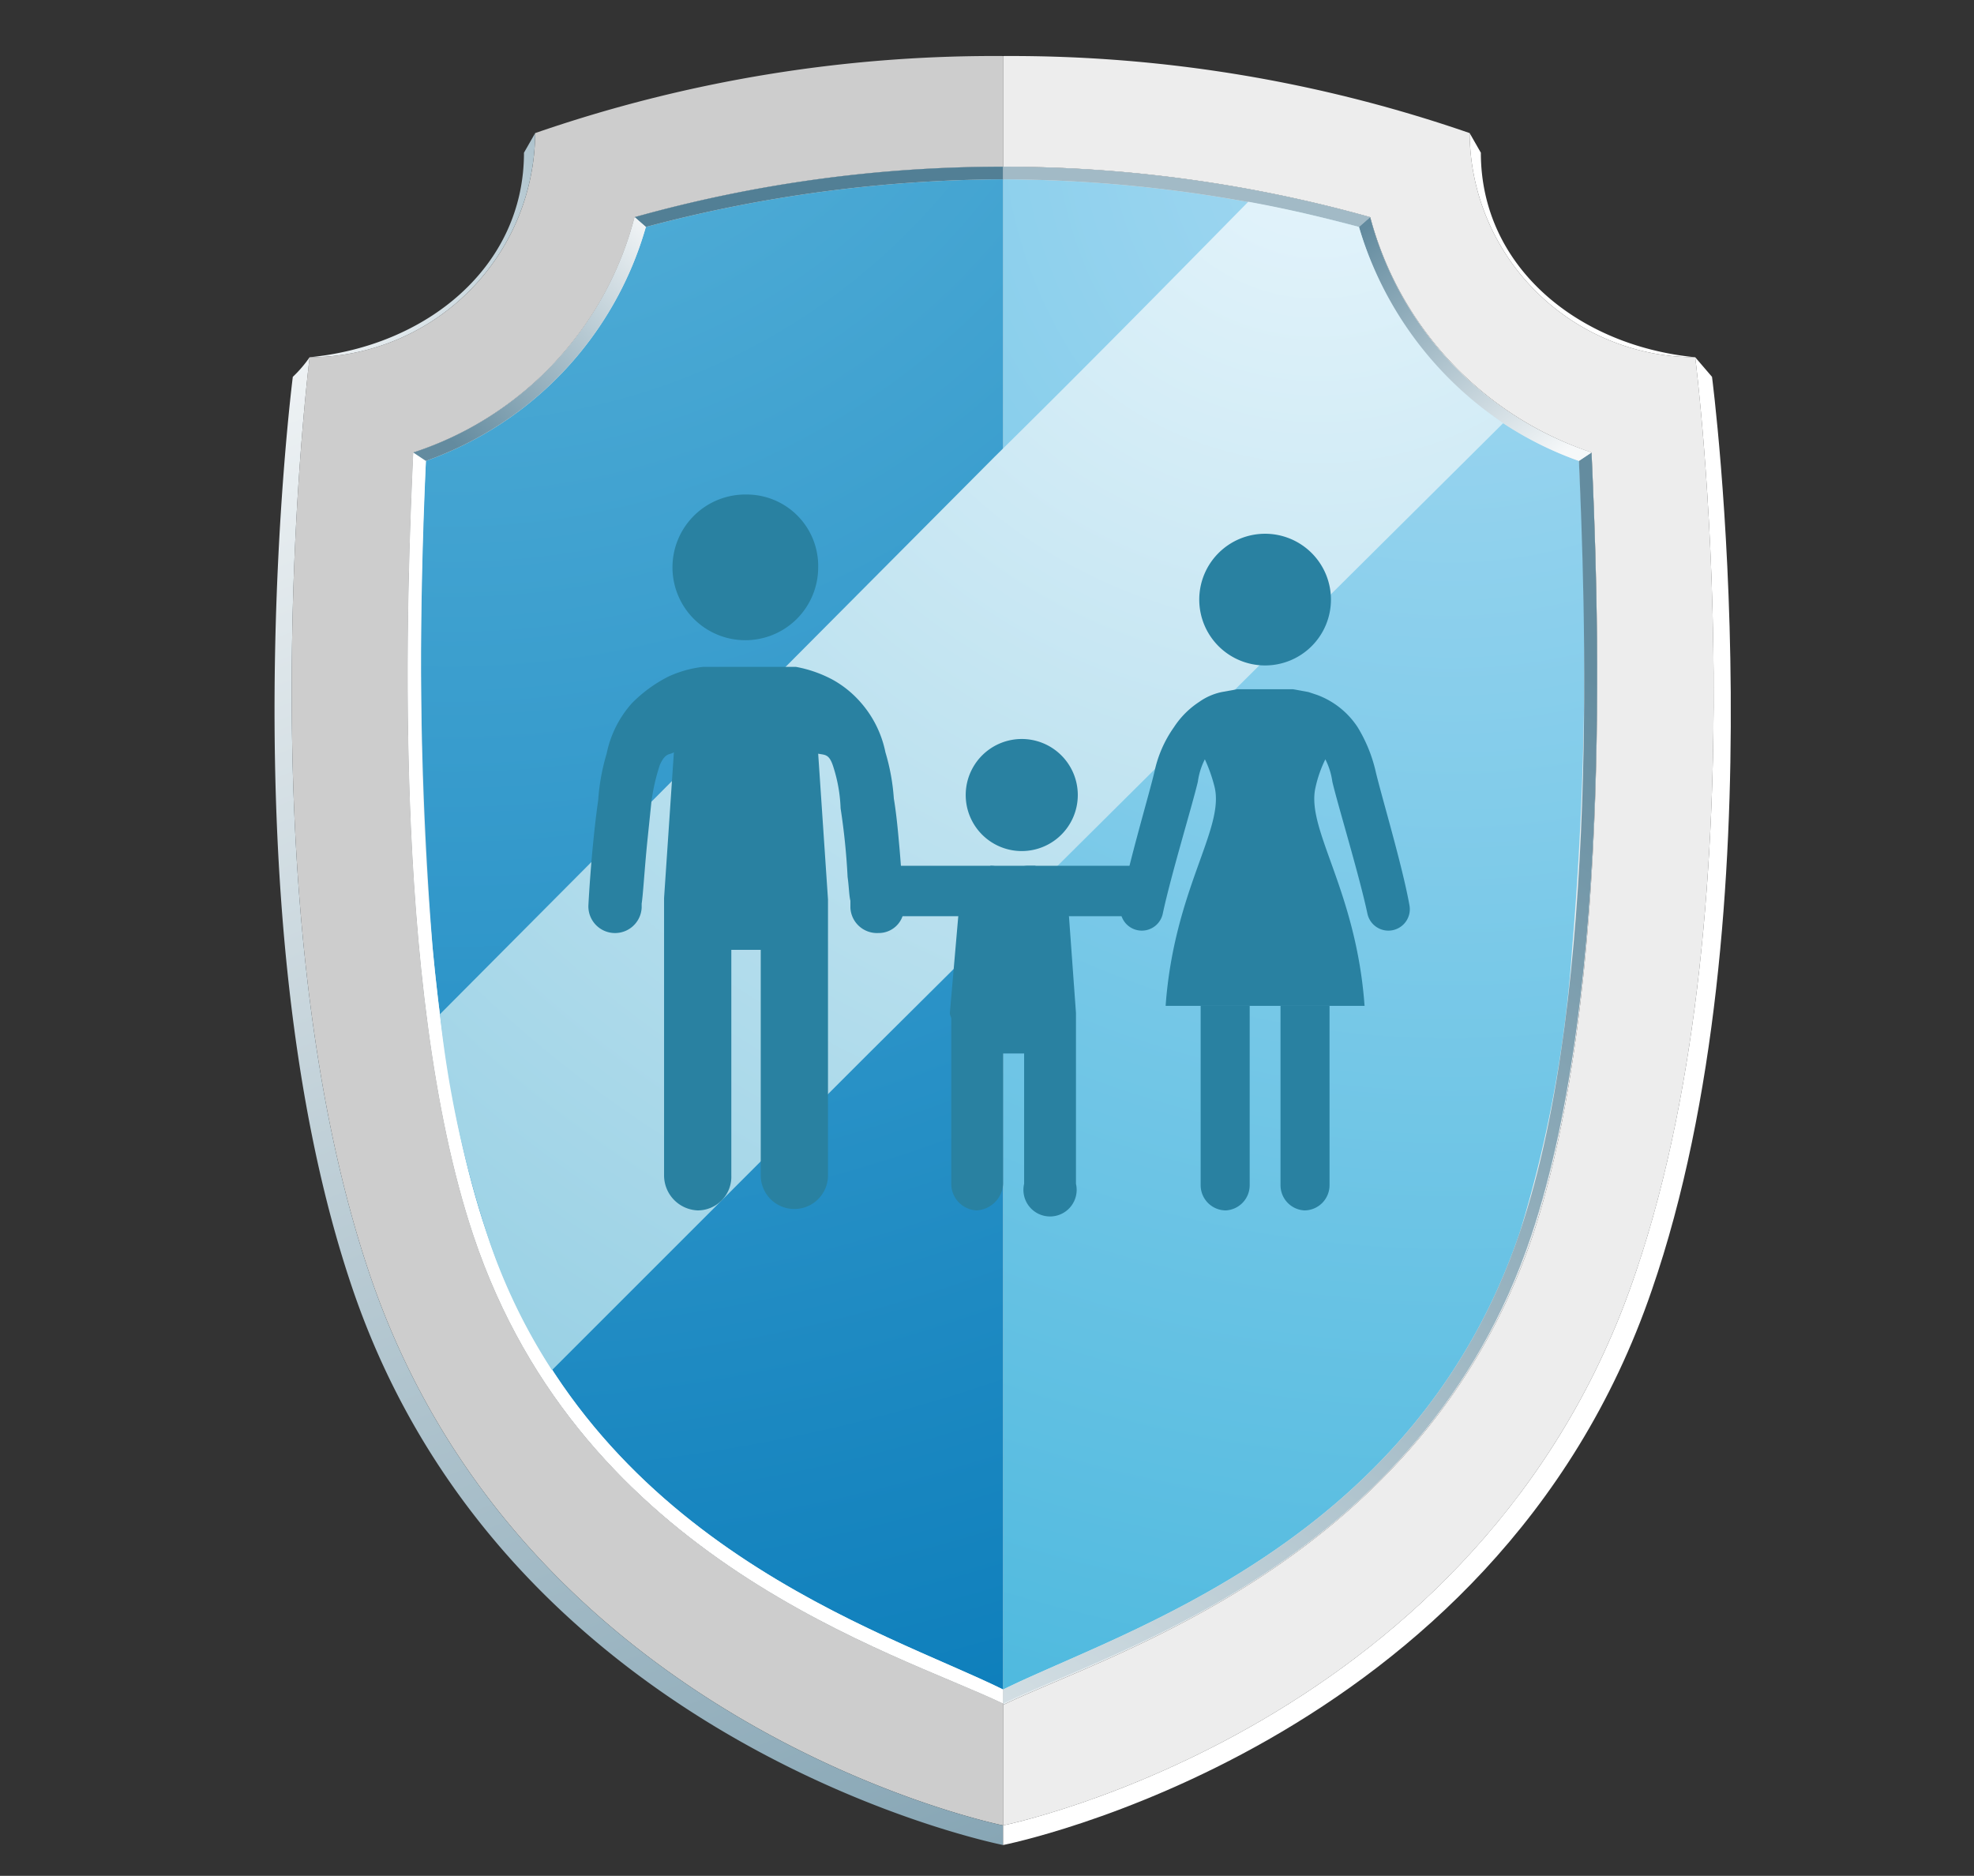 <svg xmlns="http://www.w3.org/2000/svg" xmlns:xlink="http://www.w3.org/1999/xlink" viewBox="0 0 140.9 133.9"><rect x="0" y="0" width="140.9" height="133.9" fill="#333333" stroke="none"/><defs><style>.cls-1{isolation:isolate;}.cls-2{fill:#cdcdcd;}.cls-3{fill:#e7edf0;}.cls-4{fill:#ededed;}.cls-5{fill:url(#radial-gradient);}.cls-6{fill:url(#radial-gradient-2);}.cls-7{fill:#527f95;}.cls-8{fill:#fff;}.cls-9{fill:url(#linear-gradient);}.cls-10{fill:#a2bac6;}.cls-11{fill:url(#linear-gradient-2);}.cls-12{fill:url(#linear-gradient-3);}.cls-13{fill:url(#linear-gradient-4);}.cls-14{fill:url(#linear-gradient-5);}.cls-15{mix-blend-mode:soft-light;fill:url(#radial-gradient-3);}.cls-16{mix-blend-mode:multiply;}.cls-17{fill:#2981a1;}</style><radialGradient id="radial-gradient" cx="32.12" cy="-16.09" r="167.34" gradientUnits="userSpaceOnUse"><stop offset="0" stop-color="#60b8dd"/><stop offset="1" stop-color="#0075b6"/></radialGradient><radialGradient id="radial-gradient-2" cx="103.56" cy="8.15" r="192.11" gradientUnits="userSpaceOnUse"><stop offset="0" stop-color="#a6d9f2"/><stop offset="0.51" stop-color="#5ebfe2"/><stop offset="1" stop-color="#15a4d2"/></radialGradient><linearGradient id="linear-gradient" x1="47.64" y1="16.53" x2="31.88" y2="31.13" gradientUnits="userSpaceOnUse"><stop offset="0" stop-color="#f6f8f9"/><stop offset="1" stop-color="#638b9f"/></linearGradient><linearGradient id="linear-gradient-2" x1="56.9" y1="144.4" x2="118.08" y2="51.17" gradientUnits="userSpaceOnUse"><stop offset="0" stop-color="#f6f8f9"/><stop offset="1" stop-color="#648c9f"/></linearGradient><linearGradient id="linear-gradient-3" x1="110.86" y1="32.9" x2="97.87" y2="15.97" xlink:href="#linear-gradient"/><linearGradient id="linear-gradient-4" x1="11.5" y1="19.83" x2="58.69" y2="136.86" gradientUnits="userSpaceOnUse"><stop offset="0" stop-color="#f6f8f9"/><stop offset="1" stop-color="#87a6b5"/></linearGradient><linearGradient id="linear-gradient-5" x1="21.73" y1="28.45" x2="49.32" y2="2.49" xlink:href="#linear-gradient-4"/><radialGradient id="radial-gradient-3" cx="94.05" cy="8.11" r="195.77" gradientUnits="userSpaceOnUse"><stop offset="0" stop-color="#e6f5fc"/><stop offset="0.51" stop-color="#9ed3e6"/><stop offset="1" stop-color="#55b1d0"/></radialGradient></defs><title>icono_seguridad_ciudadana</title><g class="cls-1"><g id="Layer_1" data-name="Layer 1"><path class="cls-2" d="M33.8,88.2c-6-17.9-4.7-46.9-4.3-55.9A24,24,0,0,0,45.3,15.5a97.2,97.2,0,0,1,26.3-3.6V4A100.2,100.2,0,0,0,38.2,9.5a16.1,16.1,0,0,1-16.1,16s-4.8,38.3,4.2,65.2c10.9,32.7,45.3,39.6,45.3,39.6v-8.7C63.9,117.9,41.6,111.5,33.8,88.2Z"/><path class="cls-3" d="M29.5,32.3c-.4,9-1.7,38,4.3,55.9,7.8,23.3,30.1,29.7,37.8,33.4V11.9a97.2,97.2,0,0,0-26.3,3.6A24,24,0,0,1,29.5,32.3Z"/><path class="cls-3" d="M71.6,121.7c7.6-3.7,29.9-10.2,37.8-33.5,5.9-17.8,4.6-46.9,4.2-55.9A24.4,24.4,0,0,1,97.8,15.5a97,97,0,0,0-26.2-3.6Z"/><path class="cls-4" d="M121,25.5a16.1,16.1,0,0,1-16.1-16A100,100,0,0,0,71.6,4v7.9a97,97,0,0,1,26.2,3.6,24.4,24.4,0,0,0,15.8,16.8c.4,9,1.7,38.1-4.2,55.9-7.9,23.3-30.2,29.8-37.8,33.5v8.6s34.3-6.9,45.2-39.6C125.9,63.8,121,25.5,121,25.5Z"/><path class="cls-5" d="M46.1,16.2A25,25,0,0,1,30.4,32.9a267,267,0,0,0,.5,35c.7,7.2,1.8,14.2,3.8,20,7.4,22.3,28.4,28.5,36.9,32.7V12.8A100.4,100.4,0,0,0,46.1,16.2Z"/><path class="cls-6" d="M112.7,32.9A25.2,25.2,0,0,1,97,16.2a99.5,99.5,0,0,0-25.4-3.4V120.6c8.5-4.2,29.4-10.4,36.9-32.7a90.1,90.1,0,0,0,3.7-20A250.3,250.3,0,0,0,112.7,32.9Z"/><path class="cls-7" d="M45.3,15.5l.8.7a100.4,100.4,0,0,1,25.5-3.4v-.9A97.2,97.2,0,0,0,45.3,15.5Z"/><path class="cls-8" d="M34.7,87.9c-5.8-17.2-4.7-45.6-4.3-55l-.9-.6c-.4,9-1.7,38,4.3,55.9,7.8,23.3,30.1,29.7,37.8,33.4v-1C63.1,116.4,42.1,110.2,34.7,87.9Z"/><path class="cls-9" d="M46.1,16.2l-.8-.7A24,24,0,0,1,29.5,32.3l.9.6A25,25,0,0,0,46.1,16.2Z"/><path class="cls-10" d="M97.8,15.5l-.8.7a99.5,99.5,0,0,0-25.4-3.4v-.9A97,97,0,0,1,97.8,15.5Z"/><path class="cls-11" d="M108.5,87.9c5.8-17.2,4.6-45.6,4.2-55l.9-.6c.4,9,1.7,38-4.3,55.9-7.8,23.3-30.1,29.7-37.7,33.4v-1C80.1,116.4,101,110.2,108.5,87.9Z"/><path class="cls-12" d="M97,16.2l.8-.7a24.2,24.2,0,0,0,15.8,16.8l-.9.6A25,25,0,0,1,97,16.2Z"/><path class="cls-13" d="M26.3,90.7c-9-26.9-4.2-65.2-4.2-65.2a8.7,8.7,0,0,1-1.2,1.4S16,65.2,25.2,92.1c11.2,32.7,46.4,39.6,46.4,39.6v-1.4S37.2,123.4,26.3,90.7Z"/><path class="cls-14" d="M38.2,9.5l-.8,1.4c0,8.2-7,13.8-15.3,14.6A16.1,16.1,0,0,0,38.2,9.5Z"/><path class="cls-8" d="M116.8,90.7c9.1-26.9,4.2-65.2,4.2-65.2l1.2,1.4s5,38.3-4.3,65.2c-11.2,32.7-46.3,39.6-46.3,39.6v-1.4S105.9,123.4,116.8,90.7Z"/><path class="cls-8" d="M104.9,9.5l.8,1.4c0,8.2,7,13.8,15.3,14.6A16.1,16.1,0,0,1,104.9,9.5Z"/><path class="cls-15" d="M97,16.2c-1.9-.5-4.6-1.2-7.9-1.8-6,6.1-12,12.2-18.1,18.2L31.4,72.4a77,77,0,0,0,3.3,15.5,41.2,41.2,0,0,0,4.7,9.9L62,75.2l45.3-45A25.6,25.6,0,0,1,97,16.2Z"/><g class="cls-16"><path class="cls-17" d="M72.3,52.8a4,4,0,1,1,0,7.9,4,4,0,0,1,0-7.9Z"/><path class="cls-17" d="M76.8,72.3l-.5-6.9-2.4-3.6H70.7l-2.3,3.6-.6,6.9c0,.2.1.3.1.4h0V84.5a1.9,1.9,0,0,0,1.8,1.9,2,2,0,0,0,1.9-1.9V75.2h1.5v9.3a1.9,1.9,0,1,0,3.7,0V72.8h0Z"/><path class="cls-17" d="M70.7,65.4h-8a1.8,1.8,0,1,1,0-3.6h8a1.8,1.8,0,0,1,0,3.6Z"/><path class="cls-17" d="M81.4,65.4h-8a1.8,1.8,0,0,1,0-3.6h8a1.8,1.8,0,0,1,0,3.6Z"/><path class="cls-17" d="M53.3,35.3a5.1,5.1,0,0,1,5.1,5.2,5.2,5.2,0,1,1-5.1-5.2Z"/><path class="cls-17" d="M62.7,66.6a1.9,1.9,0,0,1-2-1.8h0v-.5c-.1-.4-.1-1-.2-1.7a47.9,47.9,0,0,0-.5-4.9,10.8,10.8,0,0,0-.5-2.9c-.3-1-.6-.9-1.1-1l.7,10.4V83.9a2.4,2.4,0,1,1-4.8,0V67.8H52.2V83.9a2.4,2.4,0,0,1-2.4,2.5,2.5,2.5,0,0,1-2.4-2.5V64.1l.7-10.4c-.3.2-.6,0-1,.9a14.3,14.3,0,0,0-.6,2.6l-.3,2.9c-.2,2-.3,3.8-.4,4.4v.3a1.9,1.9,0,0,1-3.8-.2s.2-4,.7-7.5a15,15,0,0,1,.6-3.3,7.7,7.7,0,0,1,1.8-3.6,10,10,0,0,1,2.6-1.9,8,8,0,0,1,2.5-.7h6.6a9,9,0,0,1,2.6.9,7.4,7.4,0,0,1,2,1.6,7.7,7.7,0,0,1,1.8,3.6,15,15,0,0,1,.6,3.3c.2,1.2.3,2.4.4,3.5s.3,4,.3,4A1.8,1.8,0,0,1,62.7,66.6Z"/><path class="cls-17" d="M90.3,47.5a4.7,4.7,0,1,0-4.7-4.7A4.7,4.7,0,0,0,90.3,47.5Z"/><path class="cls-17" d="M85.7,71.8V84.6a1.8,1.8,0,0,0,1.8,1.8,1.8,1.8,0,0,0,1.7-1.8V71.8h2.2V84.6a1.8,1.8,0,0,0,1.7,1.8,1.8,1.8,0,0,0,1.8-1.8V71.8H85.7Z"/><path class="cls-17" d="M100.6,64.6c-.5-2.8-2-7.8-2.4-9.5a10.6,10.6,0,0,0-1.3-3.2A5.9,5.9,0,0,0,94,49.6l-.6-.2-1.1-.2h-4l-1.1.2a4.3,4.3,0,0,0-1.6.7,6.2,6.2,0,0,0-1.8,1.8,8.6,8.6,0,0,0-1.4,3.2c-.4,1.7-1.9,6.7-2.4,9.5a1.5,1.5,0,1,0,3,.6c.6-2.8,2.1-7.7,2.5-9.4a5,5,0,0,1,.5-1.6,11.1,11.1,0,0,1,.7,2c.7,3-2.9,7.3-3.5,15.6H97.4c-.6-8.3-4.2-12.6-3.5-15.6a8.8,8.8,0,0,1,.7-2,5,5,0,0,1,.5,1.6c.4,1.7,1.9,6.6,2.5,9.4a1.5,1.5,0,1,0,3-.6Z"/></g></g></g></svg>